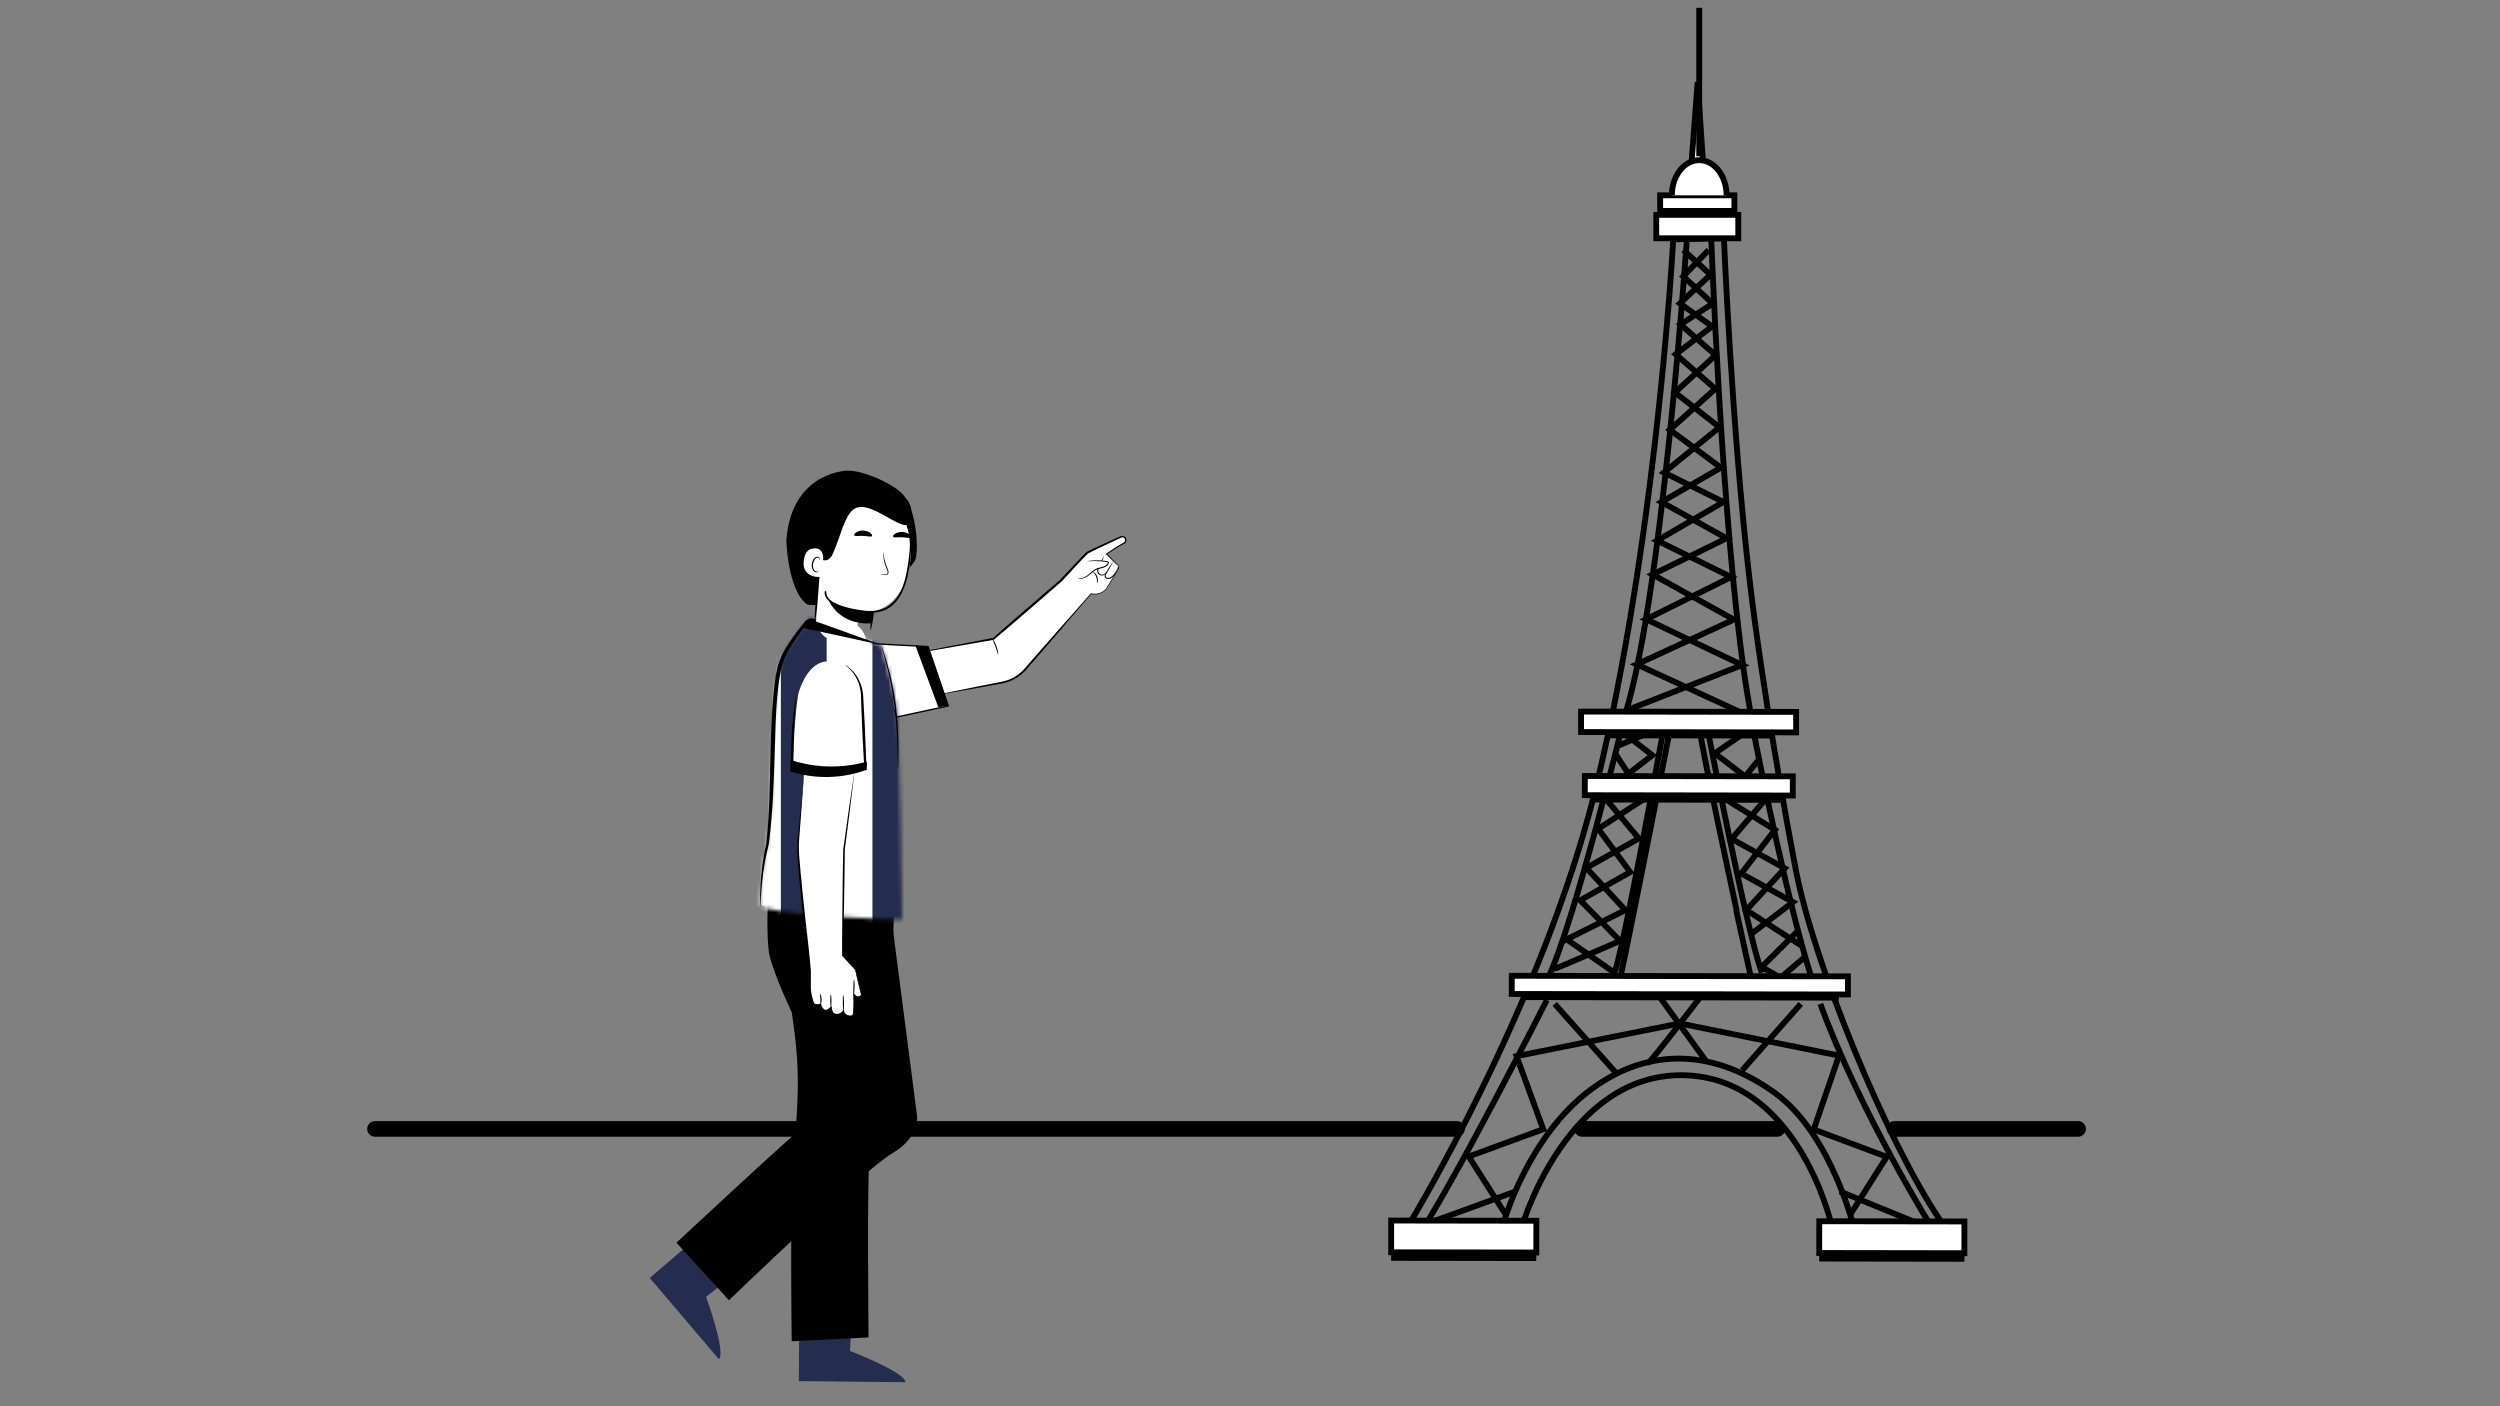 <svg width="640" height="360" viewBox="0 0 640 360" fill="none" xmlns="http://www.w3.org/2000/svg">
<rect x="0" y="0" width="640" height="360" fill="#808080" stroke="none"/>
<path d="M419.136 146.978C426.246 100.684 428.351 61.28 428.351 61.28L441.318 61C441.318 61 443.352 109.317 447.813 147.739C451.104 176.084 457.396 210.47 459.753 222.784C464.24 246.2 482.558 291.541 497 312.873L468.653 312.828C468.653 312.828 459.966 275.601 430.718 275.254C401.467 274.906 389.948 313 389.948 313L361 312.955C361 312.955 395.092 256.838 408.525 201.695C412.442 185.62 415.635 168.881 418.224 152.795L419.139 146.981L419.136 146.978Z" stroke="black" stroke-width="1.5" stroke-miterlimit="10"/>
<path d="M444.622 233.233C441.606 219.214 437.017 197.877 435.113 187.011L427.477 187C427.477 187 414.646 252.611 414.008 253.562C413.371 254.513 449 253.619 449 253.619C449 253.619 447.002 244.704 444.445 232.91" stroke="black" stroke-width="1.5" stroke-miterlimit="10"/>
<path d="M437 186C437 186 446.85 237.137 451 249" stroke="black" stroke-width="1.5" stroke-miterlimit="10"/>
<path d="M401 240.428L413.293 249C415.468 243.987 426 186 426 186" stroke="black" stroke-width="1.5" stroke-miterlimit="10"/>
<path d="M416 183C416 183 402.933 237.106 396 251" stroke="black" stroke-width="1.5" stroke-miterlimit="10"/>
<path d="M438 59C438 59 440.581 131.925 446.633 173.235L447.184 176.835C447.69 180.021 449.473 190.165 449.473 190.165C449.473 190.165 458.492 236.106 465 254" stroke="black" stroke-width="1.5" stroke-miterlimit="10"/>
<path d="M432 59C432 59 425.326 158.241 415 186" stroke="black" stroke-width="1.5" stroke-miterlimit="10"/>
<path d="M475 315.762C475 315.762 469.245 290.476 454.268 279.716C439.287 268.956 422.591 267.544 407.236 278.945C391.881 290.347 384.691 311.806 384 317" stroke="black" stroke-width="1.5" stroke-miterlimit="10"/>
<path d="M495 315C495 315 476.208 284.89 466 257" stroke="black" stroke-width="1.5" stroke-miterlimit="10"/>
<path d="M396 256C396 256 370.787 305.674 362 318" stroke="black" stroke-width="1.5" stroke-miterlimit="10"/>
<path d="M416 182L446 170.258L421.416 158.535L443.157 147.722L424.22 138.388L441.195 128.508L425.977 120.968L440.19 109.376L428.782 100.477L439.18 90.926L430.194 83.057L438.459 77.705L430.907 70.76L437.416 64" stroke="black" stroke-width="1.5" stroke-miterlimit="10"/>
<path d="M430.93 64L437.888 70.315L430.063 77.662L438.29 83.559L428.986 90.692L439.108 99.536L427.474 110.027L440.556 119.719L425.335 128.521L442.005 137.798L423.061 147.079L443.87 158.612L419 170.078L447 183" stroke="black" stroke-width="1.5" stroke-miterlimit="10"/>
<path d="M450.602 194L442 204.761L454.367 212.452L445.758 223.634L459 230.93L448.44 239" stroke="black" stroke-width="1.5" stroke-miterlimit="10"/>
<path d="M448.916 186L439 192.843L452.927 203.515L443.297 214.759L456.9 222.286L447.058 232.981L461 242" stroke="black" stroke-width="1.5" stroke-miterlimit="10"/>
<path d="M398 248C398.302 248 414.74 240.867 414.74 240.867L404.544 230.483L417.323 223.253L409.158 212.172L421 204.456L413.566 193" stroke="black" stroke-width="1.5" stroke-miterlimit="10"/>
<path d="M414.428 187C415.038 187 423 193.34 423 193.34L410.074 203.299L419.539 214.647L406.092 222.18L416.085 232.99L400 241" stroke="black" stroke-width="1.5" stroke-miterlimit="10"/>
<path d="M473.626 311L483 296.15L464.312 289.139L470.799 270.235L430 262" stroke="black" stroke-width="1.5" stroke-miterlimit="10"/>
<path d="M461 257L446 274" stroke="black" stroke-width="1.5" stroke-miterlimit="10"/>
<path d="M493 314L471 305" stroke="black" stroke-width="1.5" stroke-miterlimit="10"/>
<path d="M385.499 311L376 296.058L395.058 289.077L388.239 270.383L430 262" stroke="black" stroke-width="1.5" stroke-miterlimit="10"/>
<path d="M398 257L414 275" stroke="black" stroke-width="1.5" stroke-miterlimit="10"/>
<path d="M366 313L388 305" stroke="black" stroke-width="1.5" stroke-miterlimit="10"/>
<path d="M407.898 200.525L407.891 205.438L456.751 205.514L456.758 200.602L407.898 200.525Z" fill="black"/>
<path d="M411.101 184.078L411.094 188.99L453.952 189.058L453.96 184.145L411.101 184.078Z" fill="black"/>
<path d="M405.719 198.66L405.711 203.572L458.953 203.656L458.961 198.744L405.719 198.66Z" fill="white"/>
<path d="M405.719 198.66L405.711 203.572L458.953 203.656L458.961 198.744L405.719 198.66Z" stroke="black" stroke-width="1.5" stroke-miterlimit="10"/>
<path d="M389.367 251.363L389.359 256.014L470.727 256.141L470.734 251.491L389.367 251.363Z" fill="black"/>
<path d="M460.559 238L451 247.541L464 255" stroke="black" stroke-width="1.5" stroke-miterlimit="10"/>
<path d="M455 251C455.41 250.701 462 245 462 245" stroke="black" stroke-width="1.5" stroke-miterlimit="10"/>
<path d="M426 186C424.998 186.312 414 191 414 191" stroke="black" stroke-width="1.5" stroke-miterlimit="10"/>
<path d="M437 272L424 254" stroke="black" stroke-width="1.5" stroke-miterlimit="10"/>
<path d="M422 272C422.49 272.103 437 253 437 253" stroke="black" stroke-width="1.5" stroke-miterlimit="10"/>
<path d="M404.758 182.162L404.75 187.406L459.803 187.493L459.811 182.248L404.758 182.162Z" fill="white"/>
<path d="M404.758 182.162L404.75 187.406L459.803 187.493L459.811 182.248L404.758 182.162Z" stroke="black" stroke-width="1.5" stroke-miterlimit="10"/>
<path d="M387.015 249.804L387.008 254.455L473.071 254.59L473.078 249.939L387.015 249.804Z" fill="white"/>
<path d="M387.015 249.804L387.008 254.455L473.071 254.59L473.078 249.939L387.015 249.804Z" stroke="black" stroke-width="1.5" stroke-miterlimit="10"/>
<path d="M465.732 314.188L465.719 322.941L502.877 323L502.891 314.247L465.732 314.188Z" fill="black"/>
<path d="M356.139 314.013L356.125 322.766L393.283 322.824L393.297 314.071L356.139 314.013Z" fill="black"/>
<path d="M465.732 312.636L465.719 320.766L502.877 320.824L502.89 312.694L465.732 312.636Z" fill="white"/>
<path d="M465.732 312.636L465.719 320.766L502.877 320.824L502.89 312.694L465.732 312.636Z" stroke="black" stroke-width="1.5" stroke-miterlimit="10"/>
<path d="M356.146 312.456L356.133 320.586L393.291 320.644L393.304 312.515L356.146 312.456Z" fill="white"/>
<path d="M356.146 312.456L356.133 320.586L393.291 320.644L393.304 312.515L356.146 312.456Z" stroke="black" stroke-width="1.5" stroke-miterlimit="10"/>
<path d="M433 42H436L434.599 21L433 42Z" fill="white"/>
<path d="M433 42H436L434.599 21L433 42Z" stroke="black" stroke-width="1.5" stroke-miterlimit="10"/>
<path d="M445 55H424V61H445V55Z" fill="white"/>
<path d="M445 55H424V61H445V55Z" stroke="black" stroke-width="1.5" stroke-miterlimit="10"/>
<path d="M444 50H425V54H444V50Z" fill="white"/>
<path d="M444 50H425V54H444V50Z" stroke="black" stroke-width="1.5" stroke-miterlimit="10"/>
<path d="M442 50C442 45.029 438.864 41 435 41C431.136 41 428 45.029 428 50" fill="white"/>
<path d="M442 50C442 45.029 438.864 41 435 41C431.136 41 428 45.029 428 50" stroke="black" stroke-width="1.5" stroke-miterlimit="10"/>
<path d="M435 40V2" stroke="black" stroke-width="1.5" stroke-miterlimit="10"/>
<path d="M373 289L96 289" stroke="black" stroke-width="4" stroke-miterlimit="10" stroke-linecap="round"/>
<path d="M532 289L485 289" stroke="black" stroke-width="4" stroke-miterlimit="10" stroke-linecap="round"/>
<path d="M455 289L405 289" stroke="black" stroke-width="4" stroke-miterlimit="10" stroke-linecap="round"/>
<path d="M218.257 331.796L217.607 345.853C217.607 345.853 231.677 351.235 231.81 353.846L204.508 353.563L204.624 331.617L218.261 331.796H218.257Z" fill="#242C4F"/>
<path d="M191.797 323.258L180.755 331.988C180.755 331.988 185.92 346.141 184.037 347.953L166.344 327.157L182.987 312.85L191.797 323.258Z" fill="#242C4F"/>
<path d="M222.398 272.315C222.398 272.315 221.67 238.74 222.398 238.74C223.127 238.74 228.305 235.783 228.305 235.783L234.773 285.685C234.773 285.685 235.356 291.287 228.425 295.236C221.495 299.184 186.616 332.871 186.616 332.871L173.18 318.127C173.18 318.127 200.403 292.712 208.733 285.685C215.251 280.187 222.398 272.315 222.398 272.315Z" fill="black"/>
<path d="M203.413 264.494L202.705 259.179C202.705 259.179 197.594 248.433 196.865 243.831C196.136 239.229 196.615 229.328 196.615 229.328H228.874C228.874 229.328 228.737 265.748 224.842 275.965C224.842 275.965 222.868 295.52 222.576 297.161C221.96 300.639 222.343 342.377 222.343 342.377L202.68 343.36C202.68 343.36 202.126 302.917 203.255 293.625C203.813 289.022 204.079 284.12 204.2 280.063C204.354 274.857 204.088 269.654 203.404 264.494" fill="black"/>
<path d="M232.008 167.625L254.324 163.544L271.647 148.57C271.647 148.57 277.87 141.831 278.311 141.51C278.653 141.265 284.334 138.645 286.924 137.454C287.953 136.983 288.728 138.478 287.745 139.032C287.716 139.049 287.682 139.065 287.649 139.082C286.221 139.794 283.268 141.827 283.268 141.827L286.121 144.697C286.412 144.988 286.466 145.446 286.246 145.796L283.093 150.886C282.114 151.902 280.668 152.319 279.302 151.986L262.3 171.52C260.755 173.19 258.714 174.319 256.482 174.744L237.943 178.255" fill="white"/>
<path d="M232.008 167.596C238.18 166.371 248.018 164.476 254.283 163.297C258.606 159.353 266.686 152.531 271.443 148.374C272.288 147.474 276.508 142.963 277.282 142.172C277.611 141.86 277.865 141.518 278.253 141.252C279.402 140.652 280.573 140.148 281.739 139.598C282.718 139.157 285.429 137.915 286.391 137.486L286.779 137.311C286.908 137.253 287.083 137.191 287.253 137.178C288.457 137.149 288.807 138.832 287.67 139.261C286.171 140.044 284.754 140.998 283.342 141.93L283.363 141.731L285.329 143.738L285.821 144.238C286.162 144.559 286.6 144.975 286.466 145.508C286.512 145.733 283.33 150.586 283.168 150.927C282.684 151.448 282.051 151.827 281.372 152.027C280.698 152.227 279.965 152.243 279.282 152.077L279.381 152.043C276.566 155.288 273.796 158.57 271.001 161.831C268.581 164.701 265.062 168.708 262.575 171.582C261.101 173.214 259.123 174.372 256.986 174.864C254.862 175.284 252.758 175.655 250.642 176.038C247.498 176.601 241.109 177.75 237.956 178.283L237.947 178.229C241.104 177.567 247.419 176.309 250.576 175.68L256.886 174.435C258.935 173.952 260.822 172.827 262.213 171.261C264.725 168.366 268.198 164.389 270.701 161.573C273.542 158.353 276.412 155.159 279.236 151.923L279.277 151.877C279.948 152.056 280.664 152.047 281.331 151.86C281.964 151.693 282.63 151.269 283.034 150.848C283.176 150.577 286.337 145.612 286.279 145.479C286.383 144.767 285.583 144.4 285.183 143.901L283.188 141.926L283.076 141.814C284.53 140.818 285.975 139.81 287.528 138.969C288.328 138.682 288.099 137.536 287.287 137.557C287.17 137.57 287.079 137.603 286.949 137.661L286.562 137.84L285.021 138.565C283.051 139.519 280.435 140.689 278.528 141.689C277.095 143.001 273.275 147.295 271.868 148.765C266.711 153.189 259.535 159.532 254.378 163.793C250.772 164.426 241.134 166.121 237.614 166.717L232.02 167.662L232.012 167.608L232.008 167.596Z" fill="black"/>
<path d="M286.223 144.89C286.339 145.593 285.323 147.53 284.153 147.993C283.899 148.093 283.603 148.126 283.349 148.022C283.095 147.918 282.891 147.663 282.907 147.384C282.916 147.205 283.011 147.043 283.099 146.885C283.703 145.86 284.303 144.835 284.906 143.807" fill="white"/>
<path d="M284.911 143.809C284.878 143.788 284.574 144.238 284.111 144.98C283.866 145.38 283.599 145.817 283.307 146.288C283.162 146.542 282.999 146.775 282.845 147.087C282.774 147.246 282.741 147.466 282.816 147.654C282.883 147.841 283.02 147.995 283.191 148.095C283.545 148.295 283.945 148.237 284.253 148.099C284.565 147.966 284.819 147.766 285.028 147.554C285.452 147.133 285.736 146.675 285.931 146.279C286.127 145.879 286.231 145.529 286.26 145.28C286.294 145.03 286.24 144.888 286.227 144.892C286.202 144.896 286.215 145.03 286.152 145.259C286.094 145.488 285.965 145.813 285.757 146.188C285.548 146.558 285.253 146.987 284.849 147.37C284.649 147.562 284.411 147.737 284.14 147.849C283.882 147.966 283.562 147.991 283.324 147.858C283.083 147.712 282.97 147.441 283.091 147.196C283.212 146.941 283.387 146.667 283.524 146.421C283.795 145.938 284.049 145.492 284.278 145.084C284.699 144.317 284.944 143.834 284.911 143.813" fill="black"/>
<path d="M280.812 149.358C280.841 149.371 280.95 149.2 281.012 148.892C281.075 148.584 281.075 148.13 280.916 147.667C280.754 147.205 280.479 146.847 280.238 146.643C279.996 146.439 279.809 146.372 279.792 146.401C279.742 146.464 280.375 146.905 280.658 147.759C280.962 148.604 280.737 149.342 280.816 149.358" fill="black"/>
<path d="M283.177 146.359C283.09 146.813 282.677 147.188 282.215 147.229C281.753 147.275 281.278 146.984 281.107 146.555C280.882 145.992 281.153 145.363 281.424 144.818C281.836 143.985 282.244 143.147 282.656 142.314" fill="white"/>
<path d="M282.653 142.319C282.62 142.302 282.403 142.656 282.087 143.248C281.916 143.577 281.733 143.922 281.541 144.285C281.35 144.681 281.091 145.097 280.95 145.622C280.883 145.88 280.854 146.159 280.921 146.422C280.979 146.684 281.137 146.917 281.325 147.067C281.708 147.384 282.216 147.409 282.545 147.246C282.878 147.092 283.053 146.834 283.124 146.655C283.199 146.471 283.186 146.359 283.174 146.359C283.153 146.355 283.128 146.455 283.028 146.605C282.936 146.755 282.757 146.955 282.466 147.063C282.187 147.175 281.787 147.134 281.487 146.871C281.175 146.617 281.079 146.151 281.212 145.688C281.337 145.226 281.583 144.797 281.766 144.397C281.937 144.022 282.103 143.668 282.258 143.331C282.528 142.723 282.682 142.336 282.649 142.319" fill="black"/>
<path d="M278.304 143.709C279.999 143.459 281.732 143.488 283.419 143.796C283.519 143.813 283.627 143.838 283.69 143.921C283.777 144.034 283.727 144.2 283.656 144.325C283.386 144.8 282.861 145.071 282.336 145.233C281.811 145.392 281.261 145.467 280.762 145.683C279.891 146.054 279.246 146.795 278.492 147.366C277.738 147.936 276.701 148.34 275.859 147.916" fill="white"/>
<path d="M275.856 147.912C275.856 147.912 275.894 147.949 275.985 147.999C276.077 148.045 276.214 148.099 276.406 148.128C276.785 148.199 277.372 148.124 277.98 147.803C278.605 147.499 279.184 146.912 279.867 146.375C280.213 146.108 280.596 145.862 281.033 145.717C281.475 145.567 281.971 145.492 282.475 145.329C282.97 145.163 283.466 144.892 283.745 144.43C283.812 144.317 283.882 144.18 283.862 144.001C283.849 143.913 283.795 143.817 283.72 143.767C283.649 143.713 283.574 143.692 283.508 143.676C283.266 143.63 283.049 143.596 282.824 143.567C281.937 143.447 281.133 143.422 280.459 143.438C279.784 143.455 279.242 143.517 278.868 143.576C278.497 143.634 278.293 143.684 278.297 143.701C278.301 143.746 279.126 143.621 280.459 143.634C281.125 143.642 281.921 143.688 282.787 143.817C283.004 143.851 283.233 143.888 283.445 143.93C283.549 143.955 283.582 143.984 283.591 144.038C283.599 144.096 283.566 144.196 283.508 144.284C283.278 144.659 282.845 144.904 282.379 145.063C281.908 145.217 281.408 145.292 280.938 145.458C280.459 145.621 280.05 145.891 279.701 146.171C279.001 146.737 278.459 147.32 277.876 147.628C277.306 147.953 276.768 148.049 276.406 148.016C276.04 147.991 275.856 147.878 275.844 147.903" fill="black"/>
<path d="M255.532 167.568C255.603 167.559 255.516 166.576 255.099 165.448C254.687 164.315 254.125 163.507 254.062 163.548C253.991 163.59 254.437 164.44 254.837 165.544C255.241 166.647 255.449 167.584 255.528 167.572" fill="black"/>
<path d="M223.102 164.768L237.567 165.53L242.74 180.724L229.499 183.56L223.102 164.768Z" fill="white"/>
<path d="M223.356 164.959L237.434 165.701L242.502 180.591L229.611 183.352L223.351 164.959H223.356ZM222.852 164.576L229.382 183.765L242.973 180.853L237.696 165.359L222.852 164.576Z" fill="black"/>
<path d="M240.19 181.006L242.873 180.656L237.658 165.578L234.359 165.295L240.19 181.006Z" fill="black"/>
<mask id="mask0_5018_10197" style="mask-type:luminance" maskUnits="userSpaceOnUse" x="194" y="158" width="37" height="78">
<path d="M199.989 169.38C198.119 174.291 197.898 189.764 197.898 189.764C197.898 189.764 197.419 212.76 196.249 217.204C195.078 221.648 194.633 228.766 194.633 231.569C194.633 234.372 230.977 235.501 230.977 235.501C230.977 235.501 230.453 186.999 229.345 180.164C228.628 175.736 225.7 165.294 225.7 165.294L207.232 158.355C207.232 158.355 201.859 164.466 199.985 169.376" fill="white"/>
</mask>
<g mask="url(#mask0_5018_10197)">
<path d="M235.079 152.148H223V246.646H235.079V152.148Z" fill="#242C4F"/>
<path d="M223.344 152.148H211.266V246.646H223.344V152.148Z" fill="white"/>
<path d="M211.626 152.148H199.547V246.646H211.626V152.148Z" fill="#242C4F"/>
<path d="M199.899 152.148H187.82V246.646H199.899V152.148Z" fill="white"/>
</g>
<path d="M196.199 232.548C195.716 232.406 195.216 232.273 194.799 231.948C194.704 231.864 194.604 231.752 194.587 231.602C194.57 231.365 194.579 230.707 194.57 230.457C194.629 225.646 195.049 220.819 196.132 216.125C197.798 201.805 196.536 187.248 198.606 172.945C198.76 172.079 198.956 171.154 199.177 170.3C200.11 167.193 201.988 164.494 203.875 161.92C204.487 161.104 205.116 160.308 205.766 159.521C206.112 159.096 206.499 158.596 207.053 158.43C207.611 158.222 208.24 158.326 208.765 158.571L214.421 160.775C218.178 162.283 221.947 163.753 225.696 165.29C220.177 163.37 214.05 161.216 208.528 159.2C207.803 158.855 207.032 158.996 206.582 159.696L206.349 159.992C205.729 160.783 205.12 161.587 204.537 162.403C202.784 164.948 200.976 167.576 200.118 170.554C198.644 177.302 198.61 184.295 198.377 191.197C198.102 199.302 197.919 207.415 196.89 215.471L196.774 216.229L196.611 216.991C195.495 221.393 194.991 225.925 194.729 230.457L194.695 231.215C194.695 231.34 194.683 231.473 194.687 231.59C194.687 231.698 194.766 231.802 194.854 231.881C195.224 232.206 195.724 232.373 196.199 232.539" fill="black"/>
<path d="M208.439 138.872C208.439 138.872 203.624 136.694 203.532 141.875C203.441 147.057 208.526 146.032 208.539 145.882C208.551 145.732 208.439 138.872 208.439 138.872Z" fill="white"/>
<path d="M209.632 147.396C209.599 151.724 209.228 156.027 208.516 160.296C208.549 155.968 208.924 151.666 209.632 147.396Z" fill="black"/>
<path d="M206.667 154.747C201.656 151.34 201.252 138.19 201.319 138.116C202.651 121.801 215.147 120.46 217.254 120.485C220.778 120.526 227.221 123.155 230.478 125.912C234.885 129.64 235.289 141.756 234.206 143.543C233.606 144.53 224.485 156.596 216.367 156.596C213.71 156.596 211.194 155.967 208.953 154.851C208.795 154.922 206.887 154.897 206.667 154.747Z" fill="black"/>
<path d="M221.943 126.549C215.524 126.549 210.272 132.672 209.802 140.44C208.431 140.098 206.29 140.123 205.795 143.305C205.141 147.483 208.898 147.779 209.785 147.699L208.939 158.845C208.173 159.187 210.331 162.798 211.555 163.268C214.371 163.339 217.207 163.86 220.018 164.193C220.61 164.147 221.197 164.143 221.772 164.193C221.572 162.602 220.831 161.24 219.502 160.132L220.185 156.434C220.76 156.538 221.347 156.592 221.943 156.592C228.669 156.592 233.184 149.465 233.184 141.164C233.184 132.863 228.665 126.545 221.943 126.545" fill="white"/>
<path d="M208.5 133.555C210.366 128.573 215.222 124.379 220.754 124.579C227.993 124.787 232.895 132.118 233.241 138.853C233.332 144.022 232.303 152.823 227.459 155.692C225.427 156.942 222.957 157.042 220.67 156.7C218.388 156.384 216.118 155.934 213.99 154.988C212.611 154.368 210.945 153.222 211.112 151.494C211.124 151.373 211.228 151.286 211.349 151.298C211.47 151.311 211.557 151.415 211.545 151.536C211.411 153.056 212.94 154.018 214.173 154.589C216.226 155.505 218.496 155.951 220.725 156.255C222.92 156.579 225.289 156.48 227.21 155.288C231.125 152.781 231.991 147.683 232.595 143.393C232.787 141.885 232.982 140.381 232.92 138.874C232.091 123.596 215.31 119.673 208.5 133.563" fill="black"/>
<path d="M209.547 146.262C209.547 146.262 209.459 146.304 209.314 146.337C209.172 146.371 208.943 146.371 208.722 146.242C208.277 145.979 208.018 145.146 208.147 144.326C208.214 143.913 208.372 143.538 208.581 143.239C208.781 142.935 209.039 142.743 209.284 142.747C209.534 142.735 209.676 142.914 209.709 143.047C209.747 143.184 209.701 143.268 209.722 143.28C209.73 143.293 209.834 143.222 209.83 143.03C209.83 142.939 209.797 142.822 209.705 142.714C209.614 142.606 209.464 142.531 209.293 142.518C208.939 142.476 208.568 142.739 208.339 143.064C208.093 143.389 207.906 143.805 207.831 144.272C207.689 145.188 207.997 146.125 208.614 146.437C208.918 146.579 209.197 146.533 209.355 146.454C209.518 146.371 209.559 146.271 209.543 146.262" fill="black"/>
<path d="M233.204 129.981C232.337 127.086 231.538 127.469 228.847 126.095C226.156 124.72 223.078 124.25 220.059 124.287C217.039 124.325 214.048 124.849 211.075 125.37C210.354 125.495 209.563 125.662 209.117 126.245C208.817 126.64 208.734 127.153 208.659 127.644C208.042 131.789 207.659 136.516 207.047 140.656C208.38 140.277 209.517 140.119 210.233 141.11C210.916 142.06 210.733 143.155 210.687 143.388C210.925 143.442 211.324 143.513 211.741 143.355C212.586 143.034 213.02 142.176 213.195 141.793C215.061 137.657 216.243 131.868 218.622 130.314C222.762 127.611 230.725 136.312 232.862 134.042C233.224 133.659 233.412 130.681 233.199 129.973" fill="black"/>
<path d="M222.857 161.543C222.757 159.852 223.015 158.153 223.557 156.553C223.636 156.566 223.665 156.578 223.748 156.516C223.927 156.395 224.157 156.395 224.357 156.408C224.169 156.449 223.973 156.491 223.836 156.624C223.803 156.666 223.707 156.741 223.615 156.737L223.703 156.666C223.565 158.319 223.336 159.948 222.857 161.543Z" fill="black"/>
<path d="M223.706 156.43C223.706 156.43 217.924 156.997 212.227 153.811C212.227 153.811 214.659 159.987 222.96 159.596L223.706 156.43Z" fill="black"/>
<path d="M226.116 141.094C226.225 142.46 226.495 143.801 227.02 145.063C227.52 146.238 227.982 147.433 226.125 147.191C225.783 147.133 225.45 147.041 225.125 146.929C225.462 146.992 225.8 147.054 226.141 147.071C227.832 147.204 227.212 146.175 226.795 145.155C226.291 143.872 226.033 142.472 226.125 141.094" fill="black"/>
<path d="M205.788 198.301C205.788 198.301 204.617 211.871 204.309 215.961C204.013 219.884 207.112 245.787 207.112 245.787L207.349 248.615V253.063C207.349 253.938 207.862 256.125 208.228 256.858C208.595 257.587 210.057 257.149 210.057 257.149C210.057 257.149 210.203 258.17 211.006 258.607C211.81 259.044 212.76 257.878 212.76 257.878C212.906 259.119 213.272 259.702 214.297 259.702C215.321 259.702 215.942 258.753 215.942 258.753C216.05 260.065 217.737 260.286 218.245 259.994C218.758 259.702 218.537 254.379 218.537 254.379C219.561 255.962 220.499 254.709 220.499 254.709L218.978 248.253L215.684 244.617L216.071 217.464L218.645 198.309" fill="white"/>
<path d="M205.814 198.301C205.464 203.528 204.922 210.43 204.527 215.619C204.393 218.235 204.764 220.851 204.968 223.462C205.368 227.652 205.797 231.838 206.263 236.02C206.659 239.669 207.33 245 207.588 248.607C207.588 249.444 207.58 251.672 207.575 252.485C207.53 253.747 207.834 255.021 208.2 256.225C208.338 256.583 208.379 256.958 208.817 257.037C209.246 257.133 209.762 257.029 210.204 256.904C210.274 257.516 210.587 258.228 211.178 258.482C211.857 258.674 212.474 257.949 212.882 257.479C212.94 257.953 212.986 258.507 213.186 258.928C213.482 259.615 214.406 259.678 215.006 259.378C215.452 259.174 215.785 258.757 216.051 258.362L216.076 258.741C216.126 259.703 217.343 260.194 218.167 259.898C218.392 259.599 218.367 259.099 218.421 258.707C218.53 257.166 218.488 255.608 218.438 254.063C218.896 254.871 219.638 255.575 220.429 254.659C219.954 252.939 219.346 250.127 218.909 248.311L215.597 244.688C215.543 238.64 215.685 230.314 215.747 224.245C215.747 224.241 215.864 217.44 215.868 217.431C216.743 211.046 217.667 204.669 218.621 198.297L218.671 198.305C217.909 204.703 217.114 211.096 216.272 217.485C216.21 225.861 215.997 236.145 215.793 244.613L215.764 244.538L219.042 248.19C219.575 250.344 220.046 252.526 220.579 254.688L220.587 254.725L220.562 254.755C220.15 255.317 219.35 255.438 218.859 254.909C218.705 254.763 218.575 254.596 218.463 254.421L218.625 254.371C218.646 256.187 218.83 258.024 218.48 259.824C218.446 259.907 218.413 260.036 218.276 260.107C217.301 260.502 215.876 259.898 215.806 258.761L216.056 258.824C215.585 259.511 214.752 259.978 213.911 259.819C212.978 259.711 212.669 258.678 212.594 257.895L212.89 257.983C211.678 259.469 210.27 258.986 209.866 257.175L210.112 257.333C209.466 257.495 208.538 257.67 208.079 257.004C207.6 255.987 207.392 254.913 207.196 253.817C207.076 253.093 207.138 251.947 207.121 251.202L207.113 248.615C206.976 246.903 206.697 244.167 206.455 242.363C205.722 236.087 205.035 229.81 204.493 223.512C204.327 220.888 203.985 218.239 204.156 215.599C204.414 212.687 204.893 207.531 205.16 204.59L205.768 198.305H205.818L205.814 198.301Z" fill="black"/>
<path d="M215.878 254.75C215.79 254.75 215.736 255.65 215.753 256.753C215.77 257.857 215.857 258.753 215.945 258.748C216.032 258.748 216.086 257.853 216.07 256.745C216.053 255.641 215.965 254.746 215.878 254.75Z" fill="black"/>
<path d="M212.686 254.613C212.598 254.613 212.531 255.334 212.54 256.217C212.548 257.104 212.623 257.82 212.711 257.82C212.798 257.82 212.865 257.1 212.856 256.217C212.852 255.33 212.773 254.613 212.686 254.613Z" fill="black"/>
<path d="M210.013 254.424C209.917 254.437 209.976 255.053 210.013 255.786C210.042 256.519 209.976 257.123 210.067 257.14C210.146 257.16 210.359 256.557 210.33 255.774C210.288 254.999 210.092 254.412 210.013 254.424Z" fill="black"/>
<path d="M218.621 250.76C218.534 250.76 218.488 251.643 218.455 252.726C218.422 253.809 218.409 254.692 218.496 254.7C218.58 254.708 218.738 253.829 218.771 252.738C218.809 251.643 218.709 250.76 218.621 250.76Z" fill="black"/>
<path d="M203.101 196.911C202.997 188.335 204.059 178.384 204.521 177.018C207.803 167.33 213.714 168.088 218.374 172.045C222.11 175.215 221.586 187.206 221.215 196.556C219.22 197.398 216.446 198.173 212.335 198.335C208.007 198.506 205.183 197.639 203.097 196.915" fill="white"/>
<path d="M202.348 197.515C204.547 198.206 207.854 198.972 211.915 198.914C216.222 198.852 219.675 197.877 221.899 197.061C221.907 196.369 221.915 195.678 221.92 194.986C219.421 195.682 215.734 196.398 211.27 196.186C207.625 196.011 204.601 195.27 202.394 194.545C202.377 195.532 202.36 196.523 202.344 197.51" fill="black"/>
<path d="M203.792 178.467C203.238 184.277 203.159 190.108 202.992 195.939C202.992 195.943 202.992 195.972 202.992 195.956C202.992 195.939 202.976 195.897 202.972 195.893C203.513 196.206 204.309 196.251 204.95 196.36C208.886 196.835 212.889 196.768 216.833 196.464C218.249 196.314 220.015 196.226 221.219 195.743C221.21 195.752 221.21 195.814 221.21 195.789L221.202 195.664C221.098 193.877 220.923 190.537 220.823 188.717C220.711 186.384 220.577 183.073 220.494 180.774C220.423 179.649 220.473 177.933 220.298 176.838C219.928 174.281 218.536 171.848 216.391 170.29L216.429 170.236C219.336 172.002 220.994 175.401 221.002 178.762C221.281 183.156 221.514 188.242 221.673 192.661C221.698 193.382 221.764 195.06 221.785 195.764C221.839 196.83 217.662 196.764 216.854 196.851C212.864 196.951 208.89 196.972 204.908 196.747C204.213 196.676 203.567 196.651 202.884 196.414C202.792 196.368 202.697 196.343 202.58 196.214C202.488 196.118 202.476 195.947 202.484 195.814C202.443 192.661 202.576 189.512 202.776 186.368C202.972 183.723 203.234 181.074 203.725 178.462L203.792 178.471V178.467Z" fill="black"/>
<path d="M225.719 165.506C225.744 165.498 225.898 165.918 226.152 166.685C226.41 167.451 226.76 168.563 227.151 169.954C227.943 172.728 228.876 176.623 229.388 181.009C229.913 185.39 230.009 189.385 230.009 192.267C230.009 193.708 229.988 194.878 229.955 195.682C229.925 196.486 229.9 196.932 229.871 196.932C229.846 196.932 229.825 196.486 229.809 195.678C229.792 194.812 229.771 193.662 229.746 192.267C229.68 189.389 229.542 185.407 229.022 181.046C228.513 176.685 227.622 172.803 226.897 170.017C226.539 168.622 226.227 167.501 226.01 166.722C225.798 165.943 225.689 165.51 225.714 165.502" fill="black"/>
<path d="M225.652 165.114L207.359 158.541L205.227 160.674L225.652 165.114Z" fill="black"/>
<path d="M233.198 137.59C232.956 137.894 232.031 137.569 230.915 137.544C229.799 137.482 228.853 137.732 228.637 137.411C228.541 137.253 228.695 136.949 229.108 136.666C229.516 136.382 230.199 136.149 230.965 136.178C231.732 136.207 232.394 136.491 232.781 136.807C233.173 137.124 233.298 137.44 233.193 137.59" fill="black"/>
<path d="M223.237 137.233C222.995 137.537 222.07 137.212 220.954 137.187C219.838 137.125 218.893 137.374 218.676 137.054C218.58 136.895 218.734 136.591 219.147 136.308C219.555 136.021 220.238 135.792 221.004 135.821C221.771 135.85 222.433 136.133 222.82 136.45C223.212 136.766 223.337 137.083 223.233 137.233" fill="black"/>
</svg>
